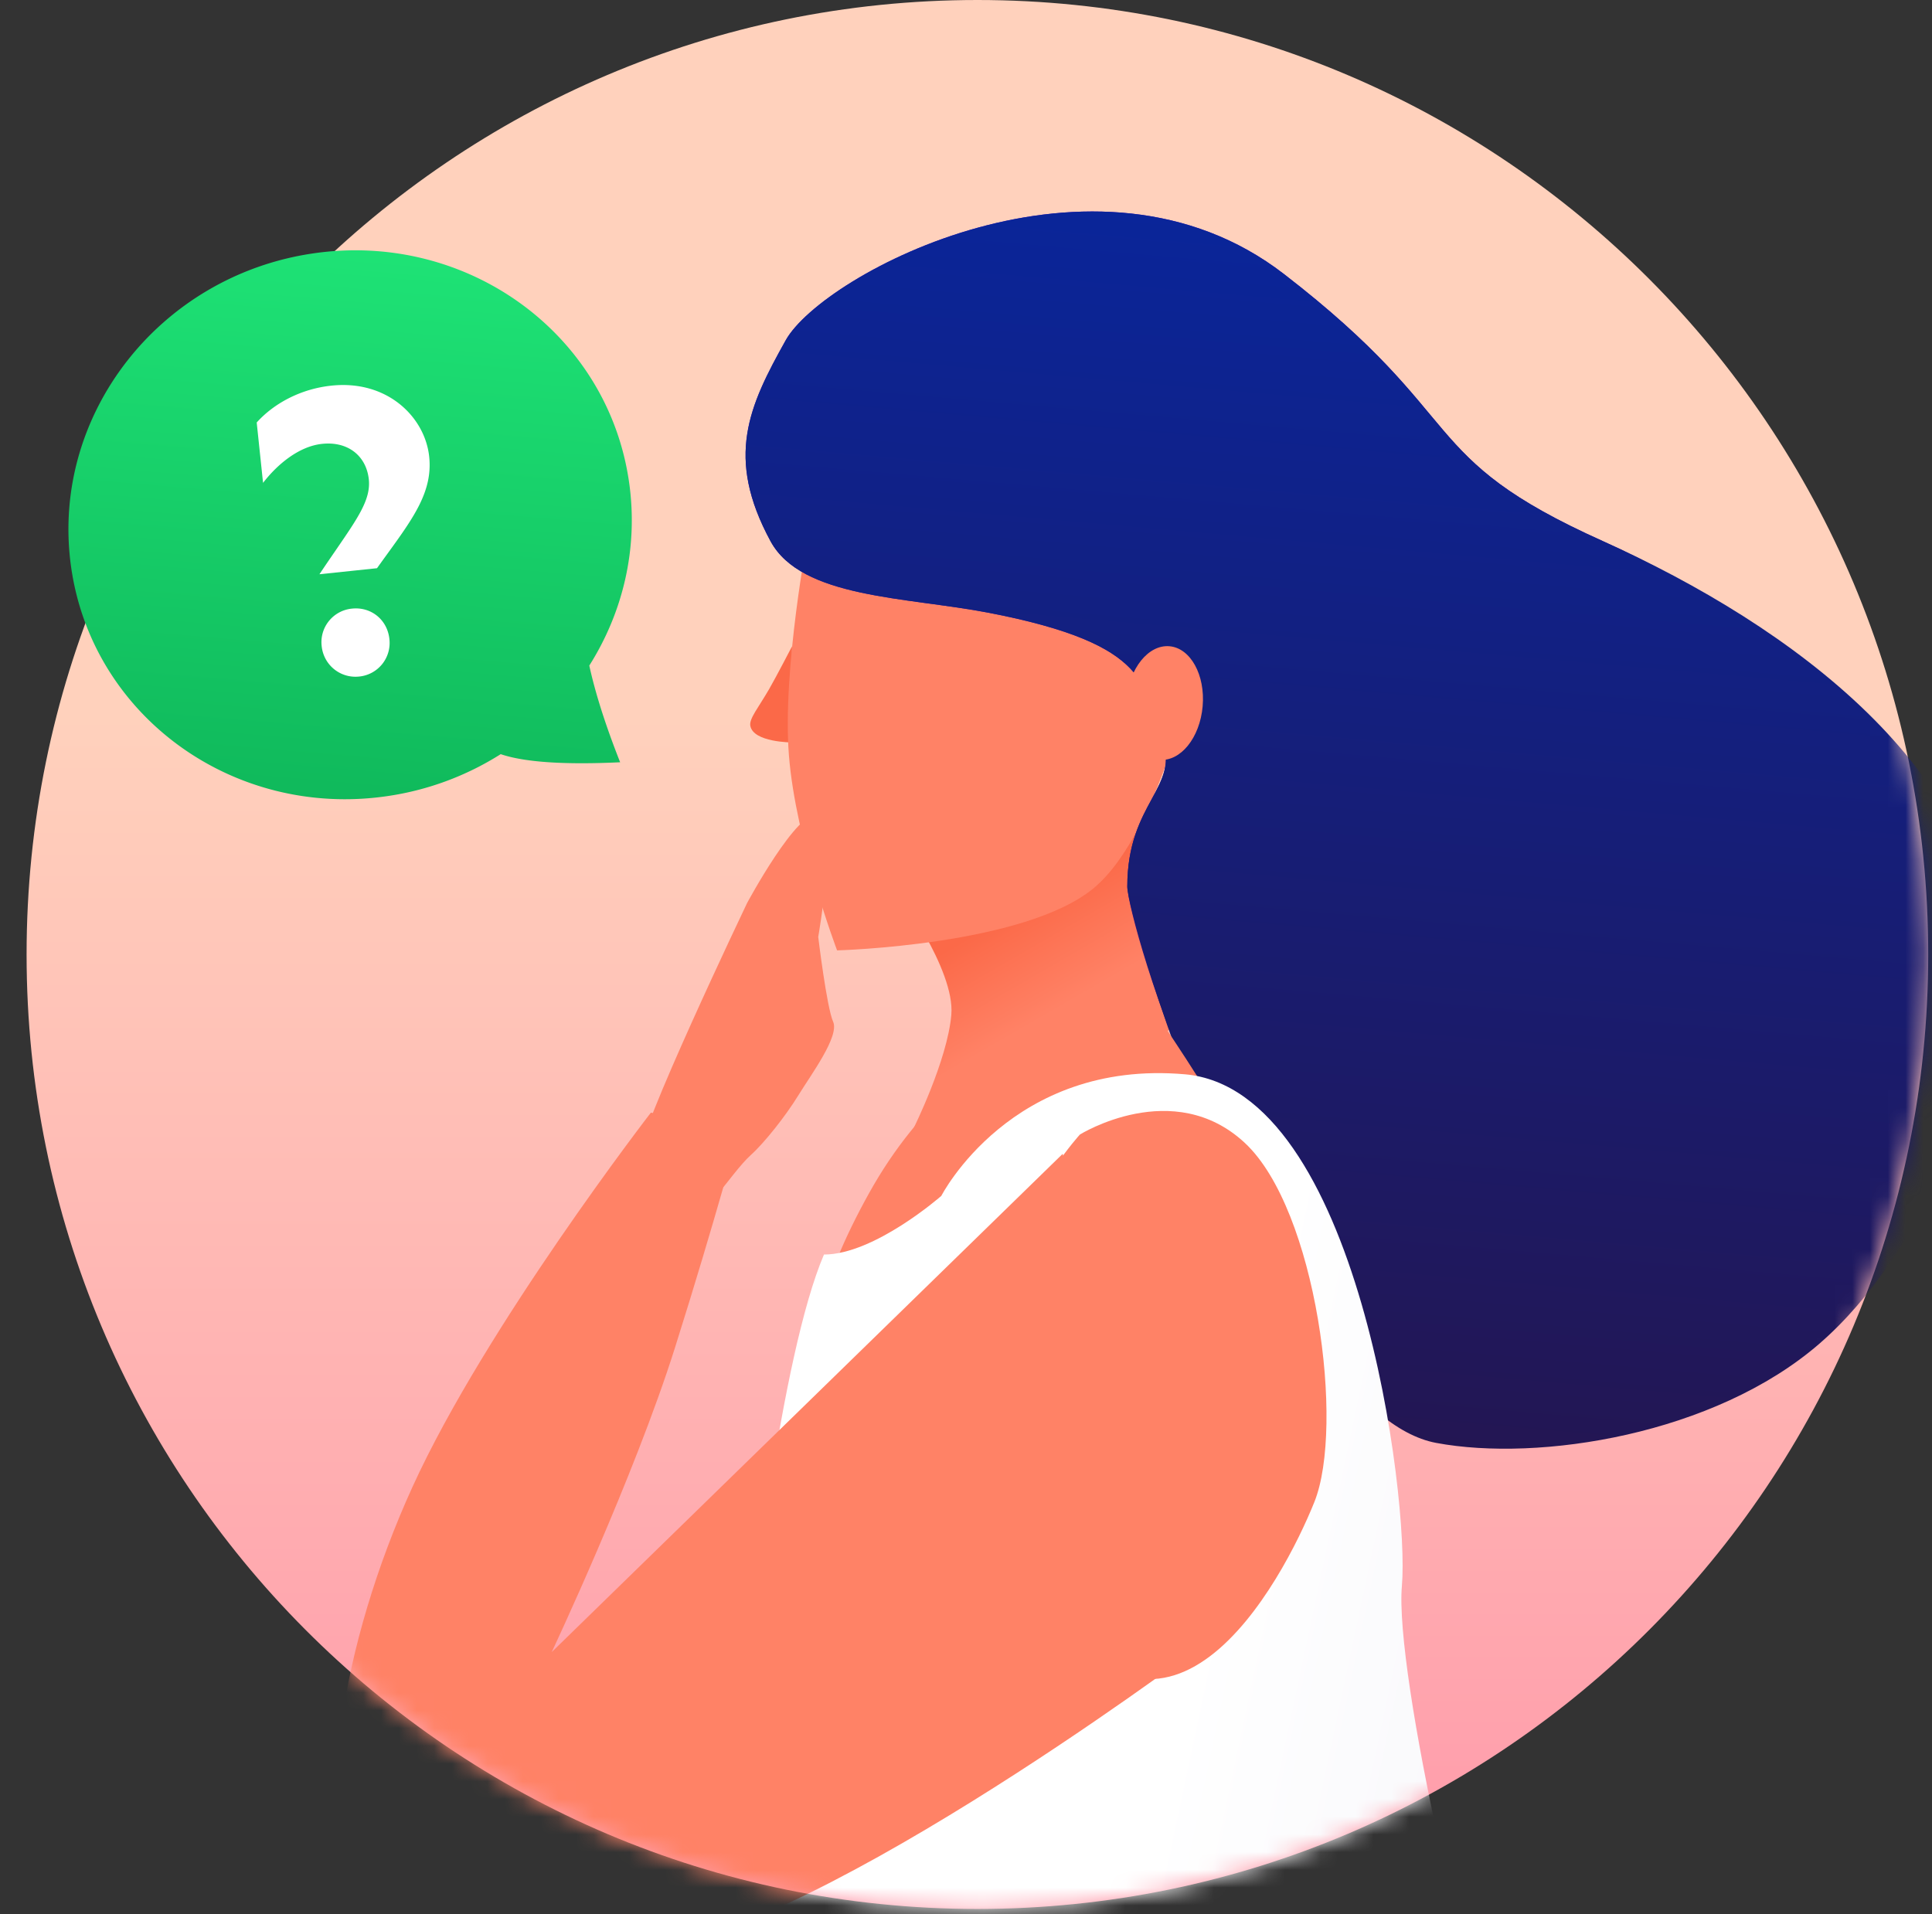 <svg width="109" height="108" fill="none" xmlns="http://www.w3.org/2000/svg"><rect width="100%" height="100%" fill="#333333" stroke="none"/><path fill-rule="evenodd" clip-rule="evenodd" d="M43.153 18.723c-1.745 3.86-2.816 6.801.13 11.244 2.012 3.034 7.855 2.435 12.548 2.92 9.38.972 8.934 3.393 10.259 6.096 1.324 2.702-1.613 3.707-1.197 8.45.162 1.835 8.282 22.605 17.312 23.485 5.843.569 15.492-1.816 20.905-7.369 5.413-5.552 5.677-10.6 5.139-16.734-.959-10.906-7.53-17.1-18.489-20.897-10.959-3.797-7.864-6.122-19.117-13.297-11.253-7.175-25.745 2.243-27.49 6.102z" fill="url(#paint0_linear)"/><path d="M55.145 0C25.518 0 1.5 24.112 1.5 53.856c0 29.744 24.017 53.856 53.644 53.856 29.625 0 53.643-24.112 53.643-53.856C108.788 24.112 84.771 0 55.145 0z" fill="url(#paint1_linear)"/><mask id="a" maskUnits="userSpaceOnUse" x="1" y="0" width="108" height="108"><path d="M55.145 0C25.518 0 1.5 24.112 1.5 53.856c0 29.744 24.017 53.856 53.644 53.856 29.625 0 53.643-24.112 53.643-53.856C108.788 24.112 84.771 0 55.145 0z" fill="#fff"/></mask><g mask="url(#a)"><path fill-rule="evenodd" clip-rule="evenodd" d="M116.344 272.075c-.675-2.354-39.413-58.451-42.095-59.703-2.682-1.252-6.023-4.111-6.83-6.927-.807-2.817.343-3.222-4.498-12.082-4.84-8.86-11.789-53.863-12.409-56.026-.62-2.164 3.166-22.217 3.166-22.217l10.97-11.388s6.569 9.859 9.6 20.44c3.033 10.581 16.467.431 11.754 13.165 1.972 14.908-3.304 45.454-1.804 51.051 2.55 9.518 14.013 16.578 17.931 25.222 3.918 8.645 17.484 46.986 18.341 49.977.857 2.991-3.452 10.842-4.126 8.488z" fill="url(#paint2_linear)"/><path fill-rule="evenodd" clip-rule="evenodd" d="M58.465 277.524c.633-2.365-8.669-62.673-10.99-68.603-2.32-5.93-.587-12.11-.338-22.243.25-10.132-3.723-31.744-3.834-44.41-.112-12.667-1.453-19.316 0-20.801 4.22-4.315 31.417-2.835 31.417-2.835l4.536-8.371s10.092 16.443 7.245 27.076c-1.166 4.354 1.998 9.189-4.698 21.624-7.205 13.43-12.277 29.883-12.277 34.846 0 4.962 7.602 28.24 4.813 40.053-2.79 11.812-6.75 39.668-7.556 42.674-.804 3.005-8.951 3.356-8.318.99z" fill="#FF0050"/><path fill-rule="evenodd" clip-rule="evenodd" d="M50.53 50.178s3.368 4.509 3.142 7.088c-.225 2.578-2.142 6.422-2.142 6.422s2.998.288 6.858-.27c3.86-.56 8.666-6.593 8.666-6.593L64.011 42.69l-13.48 7.487z" fill="url(#paint3_linear)"/><path fill-rule="evenodd" clip-rule="evenodd" d="M44.685 36.47s-.927 1.784-1.293 2.415c-.608 1.048-1.128 1.663-1.062 2.06.158.95 2.357.946 2.357.946l-.002-5.42z" fill="#FB6948"/><path fill-rule="evenodd" clip-rule="evenodd" d="M45.602 30.125s-1.476 7.642-1.093 12.49c.384 4.85 2.718 11.01 2.718 11.01s10.553-.276 14.464-3.501c3.91-3.225 5.944-13.553 5.944-13.553s.58-10.07-6.26-12.48c-6.842-2.41-15.773 6.034-15.773 6.034z" fill="#FF8266"/><path fill-rule="evenodd" clip-rule="evenodd" d="M44.331 19.195c-2.09 3.736-3.423 6.605-.86 11.34 1.75 3.232 7.661 3.141 12.324 4.043 9.32 1.801 8.66 4.2 9.75 7.04 1.09 2.84-1.945 3.594-1.945 8.408 0 1.863 6.312 23.501 15.289 25.18 5.808 1.085 15.693-.471 21.611-5.59 5.917-5.12 6.627-10.182 6.627-16.41.001-11.07-6.042-17.887-16.697-22.674-10.654-4.786-7.345-6.857-17.996-15.073-10.651-8.216-26.012.001-28.103 3.736z" fill="url(#paint4_linear)"/><path fill-rule="evenodd" clip-rule="evenodd" d="M44.331 19.195c-2.09 3.736-3.423 6.605-.86 11.34 1.75 3.232 7.661 3.141 12.324 4.043 9.32 1.801 8.66 4.2 9.75 7.04 1.09 2.84-1.945 3.594-1.945 8.408 0 1.863 8.45 29.712 17.427 31.39 5.808 1.087 15.693-.47 21.61-5.59 5.917-5.118 9.659-14.972 9.659-21.199.001-11.07-11.211-19.308-21.866-24.095-10.654-4.786-7.345-6.857-17.996-15.073-10.651-8.216-26.012.001-28.103 3.736z" fill="url(#paint5_linear)"/><ellipse cx="65.701" cy="39.668" rx="2.158" ry="3.216" transform="rotate(5 65.701 39.668)" fill="#FF8266"/><path fill-rule="evenodd" clip-rule="evenodd" d="M47.337 80.133s-4.079-2.412 1.69-12.802c5.77-10.391 15.445-11.206 15.445-11.206s7.583 10.64 8.761 16.007c1.179 5.367-25.896 8.001-25.896 8.001z" fill="#FF8266"/><path fill-rule="evenodd" clip-rule="evenodd" d="M41.878 96.515c-.41 4.694-5.005 37.467-2.504 44.745 2.502 7.277 1.756-3.148 21.13 14.549 19.373 17.697 30.065 5.307 31.859.749 1.793-4.557-3.885-30.094-6.628-36.544-2.742-6.451-7.07-25.652-6.642-30.54.427-4.886-2.448-28-12.24-28.857-9.793-.857-13.745 6.86-13.745 6.86s-3.767 3.31-6.621 3.31c-2.436 5.684-4.198 21.034-4.609 25.728z" fill="url(#paint6_linear)"/><path fill-rule="evenodd" clip-rule="evenodd" d="M60.925 64.017S50.129 75.819 57.879 89.02s14.547.026 16.273-4.263c1.726-4.29.12-16.502-3.918-20.266-4.038-3.764-9.31-.474-9.31-.474z" fill="#FF8266"/><path fill-rule="evenodd" clip-rule="evenodd" d="M36.721 62.781s-9.307 12.04-13.442 21.101c-4.135 9.062-5.44 18.704-3.21 22.262 2.231 3.558 6.23 3.912 15.429 3.929 9.198.016 31.76-16.854 31.76-16.854l-7.305-28.113-28.826 28.113s4.648-9.864 6.955-17.18c2.308-7.317 3.622-12.272 3.622-12.272l-4.983-.986z" fill="#FF8266"/><path fill-rule="evenodd" clip-rule="evenodd" d="M42.14 50.973s-6.354 13.311-5.99 14.131c.22.495.923 2.997 2.342 3.713.937.473 2.716-2.61 3.861-3.638.761-.683 1.966-2.198 2.686-3.372.721-1.174 2.33-3.335 1.965-4.155-.364-.82-.841-4.787-.841-4.787s1.142-6.488 0-6.879c-1.142-.39-4.024 4.987-4.024 4.987z" fill="#FF8266"/></g><path fill-rule="evenodd" clip-rule="evenodd" d="M35.507 27.32c-1.147-8.458-9.13-14.289-17.83-13.024-8.7 1.265-14.825 9.147-13.678 17.605 1.146 8.457 9.129 14.288 17.83 13.023a16.358 16.358 0 006.42-2.371c1.332.454 3.579.607 6.738.458-.819-2.073-1.398-3.891-1.74-5.456 1.877-2.968 2.76-6.547 2.26-10.235z" fill="url(#paint7_linear)"/><path fill-rule="evenodd" clip-rule="evenodd" d="M21.818 31.301c-.177.244-.36.497-.548.76l-3.248.341c.341-.512.656-.97.943-1.388 1.256-1.83 1.96-2.854 1.843-3.964-.14-1.32-1.171-2.16-2.636-2.005-1.316.138-2.538 1.17-3.331 2.201l-.358-3.407c.941-1.046 2.44-1.893 4.223-2.08 3.163-.332 5.275 1.792 5.508 4.007.205 1.947-.865 3.423-2.396 5.535zm.151 4.756a1.903 1.903 0 01-1.709 2.117c-1.061.111-2-.651-2.112-1.716a1.903 1.903 0 011.71-2.117c1.082-.114 1.997.63 2.111 1.715z" fill="#fff"/><defs><linearGradient id="paint0_linear" x1="108.442" y1="71" x2="108.442" y2="10" gradientUnits="userSpaceOnUse"><stop stop-color="#231653"/><stop offset="1" stop-color="#4411CD"/></linearGradient><linearGradient id="paint1_linear" x1="-.453" y1="40.283" x2="-.453" y2="139.398" gradientUnits="userSpaceOnUse"><stop stop-color="#FFD1BC"/><stop offset="1" stop-color="#FF80A2"/></linearGradient><linearGradient id="paint2_linear" x1="114.966" y1="204.333" x2="67.689" y2="207.263" gradientUnits="userSpaceOnUse"><stop stop-color="#FE0150"/><stop offset="1" stop-color="#E7045C"/></linearGradient><linearGradient id="paint3_linear" x1="62.386" y1="55.385" x2="59.368" y2="50.157" gradientUnits="userSpaceOnUse"><stop stop-color="#FF8266"/><stop offset="1" stop-color="#FB6948"/></linearGradient><linearGradient id="paint4_linear" x1="105.189" y1="77.59" x2="110.566" y2="16.134" gradientUnits="userSpaceOnUse"><stop stop-color="#231653"/><stop offset="1" stop-color="#4411CD"/></linearGradient><linearGradient id="paint5_linear" x1="109.791" y1="84.016" x2="115.69" y2="16.583" gradientUnits="userSpaceOnUse"><stop stop-color="#231653"/><stop offset="1" stop-color="#0A2599"/></linearGradient><linearGradient id="paint6_linear" x1="141.281" y1="87.541" x2="71.429" y2="72.744" gradientUnits="userSpaceOnUse"><stop stop-color="#E4E3F0"/><stop offset="1" stop-color="#fff"/></linearGradient><linearGradient id="paint7_linear" x1=".699" y1="53.494" x2="4.508" y2="8.543" gradientUnits="userSpaceOnUse"><stop stop-color="#0BAC53"/><stop offset="1" stop-color="#20E879"/></linearGradient></defs></svg>